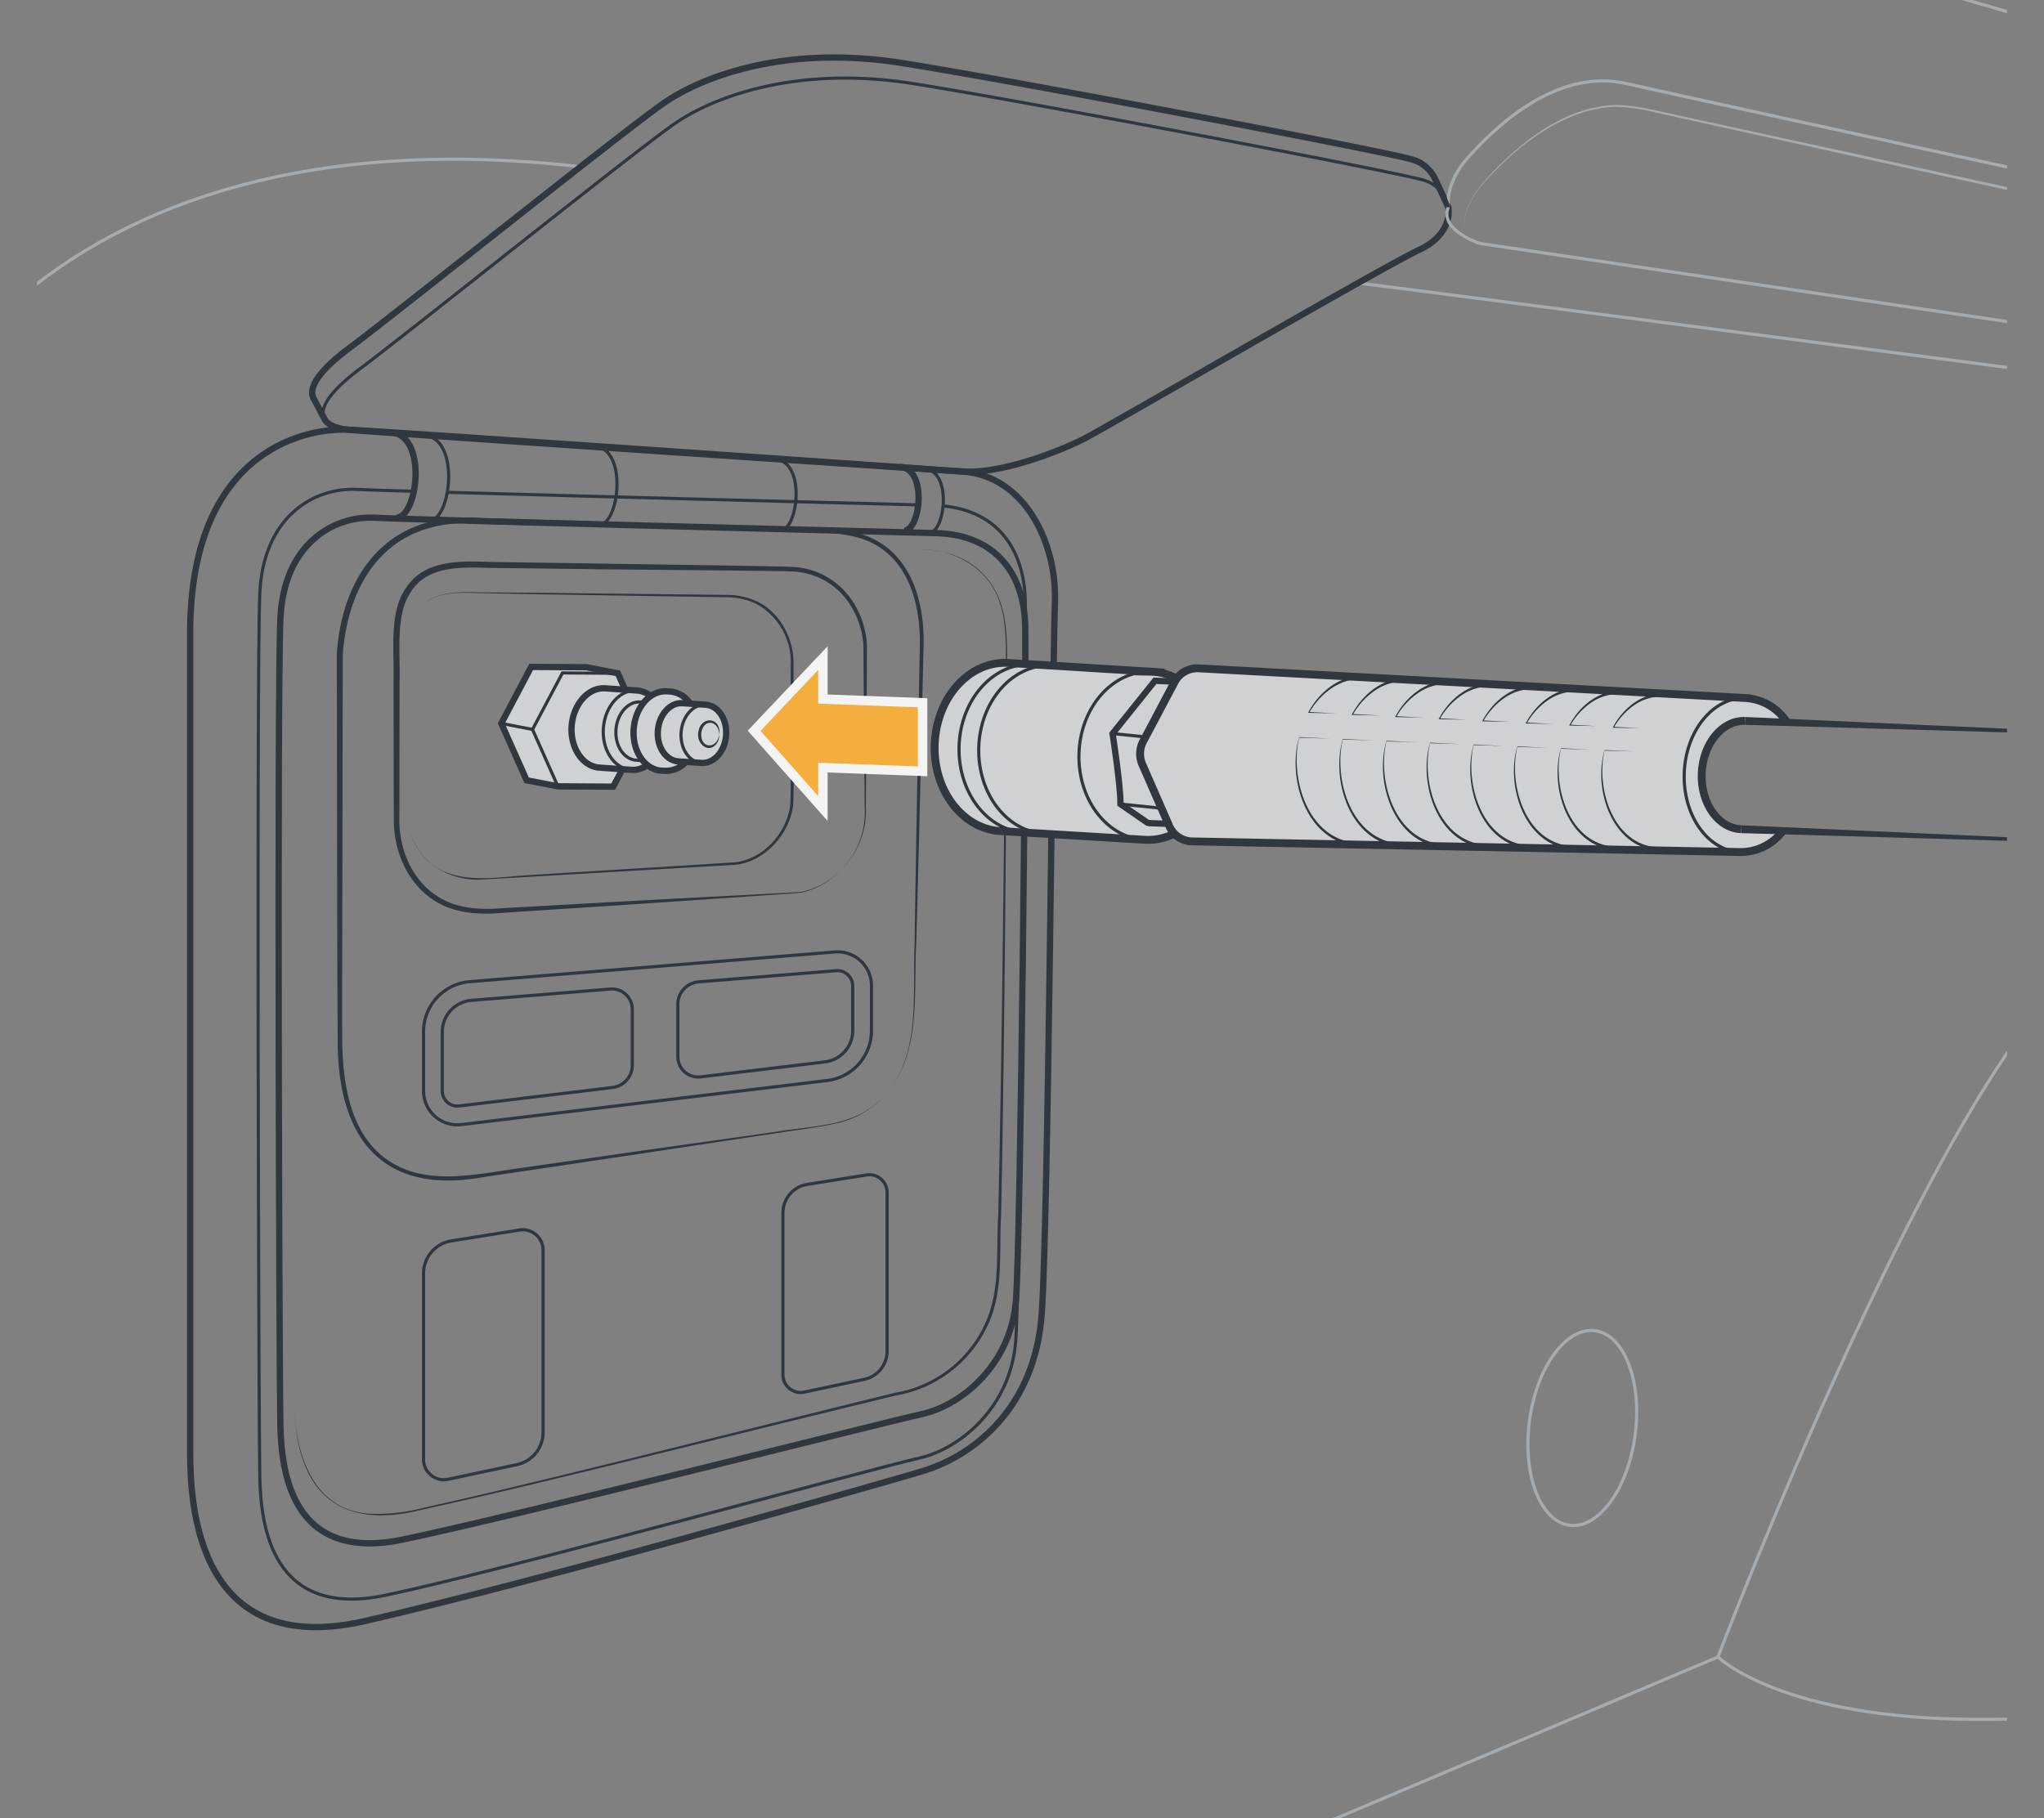 <svg xmlns="http://www.w3.org/2000/svg" xmlns:xlink="http://www.w3.org/1999/xlink" width="114.653mm" height="101.995mm" viewBox="0 0 325 289.12"><rect x="0" y="0" width="325" height="289.12" fill="#808080" stroke="none"/><defs><clipPath id="ab7628cf-0f76-4c38-b3ce-6106b079a420"><rect x="5.88" width="313.239" height="289.12" style="fill:none"/></clipPath></defs><g id="ffa18680-adb7-42b8-8b4b-7784c03347c3" data-name="above"><g style="clip-path:url(#ab7628cf-0f76-4c38-b3ce-6106b079a420)"><path d="M-63.128,394.686V65.795c0-60.543,38.312-163.182,188.251-120.14s304.134,88.45,304.134,88.45" style="fill:none;stroke:#a6abb0;stroke-miterlimit:10;stroke-width:0.5px"/><path d="M-24.81,399.26c.947-1.431,0-253.523,0-292.788,0-38.508,32.048-89.6,117.124-79.962" style="fill:none;stroke:#a6abb0;stroke-miterlimit:10;stroke-width:0.5px"/><path d="M-24.816,389.794c.258-.48,297.985-126.289,297.985-126.289s40.677-106.896,62.908-112.572a258.706,258.706,0,0,1,43.988-6.864s24.123.716,35.947,12.54,30.271,37.839,39.258,53.448" style="fill:none;stroke:#a6abb0;stroke-miterlimit:10;stroke-width:0.5px"/><path d="M273.169,263.505s9.933,9.933,41.623,9.933,43.988-4.73,61.489-14.19,78.99-41.623,78.99-41.623" style="fill:none;stroke:#a6abb0;stroke-miterlimit:10;stroke-width:0.5px"/><path d="M215.907,45.024c1.419,0,213.35,27.866,213.35,27.866" style="fill:none;stroke:#a6abb0;stroke-miterlimit:10;stroke-width:0.5px"/><line x1="462.839" y1="224.899" x2="161.543" y2="404.93" style="fill:none;stroke:#30373e;stroke-miterlimit:10;stroke-width:0.5px"/><line x1="481.759" y1="13.293" x2="134.109" y2="-163.606" style="fill:none;stroke:#30373e;stroke-miterlimit:10"/><line x1="485.716" y1="1.349" x2="268.439" y2="-127.659" style="fill:none;stroke:#30373e;stroke-miterlimit:10"/><line x1="281.683" y1="-106.548" x2="500.205" y2="16.604" style="fill:none;stroke:#30373e;stroke-miterlimit:10;stroke-width:0.5px"/><path d="M228.277,28.651a5.891,5.891,0,0,0-4.197-3.411c-5.773-1.522-62.277-12.297-80.645-15.216s-31.663,2.043-37.961,6.417-42.334,33.238-50.031,38.99c-4.811,3.595-6.41,6.258-5.609,7.877l1.732,3.268c.481.972,1.825,1.567,3.859,1.764,5.423.525,97.614,6.648,97.614,6.648,6.293.419,15.569-3.324,19.068-5.073s47.407-27.29,53.705-30.264c3.429-1.619,4.836-4.328,4.473-6.706Z" style="fill:none;stroke:#30373e;stroke-miterlimit:10"/><path d="M153.038,74.989s-89.916-6.298-97.614-6.648-25.19,4.024-25.19,32.363V230.856c0,8.397,1.05,33.063,27.815,26.94s79.712-21.167,88.488-23.791,18.047-10.496,19.097-25.016,1.749-103.911,2.099-113.183S163.053,75.689,153.038,74.989Z" style="fill:none;stroke:#30373e;stroke-miterlimit:10"/><path d="M148.84,84.785S66.27,82.686,59.623,82.336s-14.52,4.198-15.044,16.094-.175,120.88,0,128.227S46.328,248.524,63.996,244.85s76.213-18.56,82.54-19.951,14.24-7.864,15.007-18.185,1.641-99.188,1.466-107.235S158.464,85.032,148.84,84.785Z" style="fill:none;stroke:#30373e;stroke-miterlimit:10"/><path d="M71.103,78.295c22.621.652,64.37,1.726,74.891,1.999" style="fill:none;stroke:#30373e;stroke-miterlimit:10;stroke-width:0.5px"/><path d="M149.95,80.463c8.859.842,12.878,7.133,13.068,14.982.168,8.27-.737,107.171-1.515,117.776s-8.922,17.255-15.424,18.686c-6.502,1.41-66.663,18.012-84.823,21.8-18.139,3.767-19.759-11.153-19.948-18.707-.168-7.554-.526-128.403,0-140.628.547-12.226,8.627-16.897,15.466-16.54,1.136.063,4.377.168,9.027.295" style="fill:none;stroke:#30373e;stroke-miterlimit:10;stroke-width:0.5px"/><path d="M46.804,222.956c.029,8.055,2.907,17.555,12.452,17.793a29.177,29.177,0,0,0,8.014-.944c10.579-2.35,21.103-4.953,31.63-7.534,8.73-2.157,35.116-8.752,43.399-10.771a19.268,19.268,0,0,0,14.823-12.178c1.881-5.092,1.276-10.678,1.596-16.016.556-23.338.921-57.856,1.139-81.287-.143-4.55.667-11.795-.887-16.135-1.678-5.409-7.037-8.506-12.531-8.504a18.232,18.232,0,0,1,4.02.546,12.08,12.08,0,0,1,8.626,7.918c1.6,4.395.837,11.512,1.016,16.176-.166,23.484-.425,57.914-.925,81.296-.32,5.397.344,11.01-1.588,16.182a19.748,19.748,0,0,1-15.186,12.436c-8.156,1.974-34.873,8.561-43.424,10.659-10.535,2.553-21.064,5.134-31.658,7.45-13.976,3.584-20.396-3.256-20.517-17.087Z" style="fill:#30373e"/><path d="M141.782,172.887c4.545-6.696,3.29-15.162,3.645-22.821.151-11.71.598-35.267.817-46.972.25-7.862-2.356-16.216-11.004-17.881a27.839,27.839,0,0,0-5.761-.574c-15.573-.401-37.231-.917-52.845-1.315-13.741-1.272-21.13,7.712-22.13,20.74-.003-.172-.074,41.578-.078,41.541.004,6.928-.065,13.863,0,20.785.194,6.627,1.497,14.325,7.411,18.226,5.852,3.922,13.505,2.211,20.021,1.272l20.58-2.952,20.589-2.891c4.878-.896,10.747-.78,15.014-3.604a13.756,13.756,0,0,0,3.741-3.555,14.632,14.632,0,0,1-8.464,5.681c-2.893.727-7.27,1.199-10.259,1.705-10.248,1.541-30.871,4.685-41.125,6.175l-5.142.761c-15.621,2.81-22.84-5.769-23.089-20.794-.119-13.931-.109-48.014-.157-62.423.94-13.498,8.873-22.933,23.116-21.573,15.625.46,37.249,1.059,52.835,1.515a28.566,28.566,0,0,1,5.897.614c8.959,1.778,11.748,10.399,11.444,18.548-.264,11.709-.805,35.274-1.153,46.978-.434,7.655.718,16.171-3.903,22.813Z" style="fill:#30373e"/><path d="M133.75,138.302a12.954,12.954,0,0,0,3.737-9.977l-.03-3.671-.122-14.679-.051-7.333a13.516,13.516,0,0,0-2.275-6.719,11.335,11.335,0,0,0-8.989-5.034c-.915-.124-31.069-.324-33.019-.392L78.32,90.323c-4.464-.101-10.244-.54-12.963,3.767-2.54,3.575-1.683,9.92-1.826,14.088l-.022,14.661-.011,7.331c-.067,4.718,1.903,9.681,5.953,12.296,2.972,2.028,6.868,2.264,10.373,1.973,2.283-.131,8.619-.478,10.994-.613,7.305-.43,22.015-1.202,29.321-1.579,2.439-.146,4.899-.213,7.32-.424a12.248,12.248,0,0,0,6.291-3.522,12.306,12.306,0,0,1-6.27,3.643c-2.448.254-4.885.36-7.329.547-7.305.502-22,1.509-29.306,1.966-2.376.147-8.681.571-10.991.716-3.677.33-7.672.111-10.857-2.003-4.323-2.76-6.439-8.013-6.387-13.001l-.011-7.352-.022-14.706c.133-4.383-.771-10.707,1.948-14.574,3.019-4.664,8.941-4.323,13.815-4.167l14.682.219c1.993.048,32.102.452,33.048.571a12.027,12.027,0,0,1,9.463,5.415,14.101,14.101,0,0,1,2.312,7.044l-.023,7.35-.121,14.688-.03,3.671a13.056,13.056,0,0,1-3.92,9.974Z" style="fill:#30373e"/><path d="M66.986,96.357c2.466-2.395,6.141-2.205,9.33-2.153l9.809.072,19.617.221,9.809.112a11.28,11.28,0,0,1,4.831,1.049c3.802,1.824,5.962,6.186,5.789,10.304l.005,2.453.021,9.812c-.048,2.842.078,7.023-.086,9.832-.616,4.908-4.977,9.48-10.032,9.52-8.84.518-25.28,1.476-34.273,2.001l-4.897.266a11.666,11.666,0,0,1-9.045-3.101,11.511,11.511,0,0,1-2.583-4.132c3.046,7.629,9.507,7.439,16.514,6.722,9.059-.622,25.364-1.556,34.263-2.152,4.867-.049,9.029-4.501,9.597-9.176.145-2.74.009-6.99.043-9.781l.021-9.805.005-2.451a10.585,10.585,0,0,0-5.516-9.959,10.893,10.893,0,0,0-4.666-1.03l-9.807-.153L86.12,94.519l-9.806-.193c-3.192-.09-6.832-.331-9.328,2.031Z" style="fill:#30373e"/><path d="M82.193,232.923l-10.939,2.332a3.237,3.237,0,0,1-3.912-3.166V202.53a5.255,5.255,0,0,1,4.427-5.189l10.836-1.728a3.237,3.237,0,0,1,3.747,3.197v28.975A5.254,5.254,0,0,1,82.193,232.923Z" style="fill:none;stroke:#30373e;stroke-miterlimit:10;stroke-width:0.5px"/><path d="M137.426,219.359l-9.53,2.031a2.82,2.82,0,0,1-3.408-2.758V192.881a4.578,4.578,0,0,1,3.857-4.52l9.44-1.506a2.82,2.82,0,0,1,3.264,2.785v25.242A4.578,4.578,0,0,1,137.426,219.359Z" style="fill:none;stroke:#30373e;stroke-miterlimit:10;stroke-width:0.5px"/><path d="M131.531,171.835l-58.162,7.01A5.383,5.383,0,0,1,67.342,173.5v-9.417a7.991,7.991,0,0,1,7.343-7.965l58.061-4.726a5.383,5.383,0,0,1,5.82,5.365v7.143A7.992,7.992,0,0,1,131.531,171.835Z" style="fill:none;stroke:#30373e;stroke-miterlimit:10;stroke-width:0.5px"/><path d="M100.537,160.511a3.234,3.234,0,0,0-3.497-3.218l-22.114,1.8a5.035,5.035,0,0,0-4.602,4.991V173.5a2.399,2.399,0,0,0,2.391,2.402,2.43,2.43,0,0,0,.297-.018L97.39,172.946a3.575,3.575,0,0,0,3.147-3.549Z" style="fill:none;stroke:#30373e;stroke-miterlimit:10;stroke-width:0.5px"/><path d="M133.005,154.366c-.002,0-10.137.825-21.937,1.785a3.58,3.58,0,0,0-3.29,3.564v8.337a3.23,3.23,0,0,0,3.616,3.206l19.78-2.384a5.009,5.009,0,0,0,4.41-4.973v-7.143A2.437,2.437,0,0,0,133.005,154.366Z" style="fill:none;stroke:#30373e;stroke-miterlimit:10;stroke-width:0.5px"/><path d="M230.284,32.946s-.647-3.764,3.241-8.028,13.672-14.221,25.085-11.626,132.071,28.825,136.968,30.058c6.646,1.673,2.633,9.287-2.384,12.674s-8.905,4.766-14.048,4.014S235.281,38.715,235.281,38.715s-6.503-2.132-4.997-5.769" style="fill:none;stroke:#a6abb0;stroke-miterlimit:10;stroke-width:0.5px"/><path d="M232.775,36.913c-.351-3.79,2.097-7.075,4.646-9.611,4.271-4.451,9.367-8.467,15.438-10.049.409-.071,1.612-.321,2.043-.395,3.799-.629,8.557.795,12.274,1.563,39.62,8.575,89.745,19.603,129.133,28.487-39.437-8.404-89.674-19.378-129.206-28.164-3.678-.77-8.395-2.212-12.162-1.604-.365.083-1.643.296-2.015.381-6.025,1.566-11.112,5.482-15.417,9.865-2.574,2.507-5.041,5.737-4.733,9.526Z" style="fill:#a6abb0"/><path d="M51.565,66.577c-.801-1.619.798-4.282,5.609-7.877,7.697-5.753,43.734-34.617,50.031-38.99s19.593-9.335,37.961-6.417,74.872,13.693,80.645,15.216a5.621,5.621,0,0,1,4.473,4.438" style="fill:none;stroke:#30373e;stroke-miterlimit:10;stroke-width:0.5px"/><ellipse cx="251.589" cy="227.098" rx="15.601" ry="8.477" transform="translate(-6.42 446.875) rotate(-82.496)" style="fill:none;stroke:#a6abb0;stroke-miterlimit:10;stroke-width:0.5px"/><path d="M62.108,68.745c5.93.389,4.338,13.553.927,13.572" style="fill:none;stroke:#30373e;stroke-miterlimit:10"/><path d="M67.368,69.212c5.93.389,4.338,13.553.927,13.572" style="fill:none;stroke:#30373e;stroke-miterlimit:10;stroke-width:0.5px"/><path d="M143.088,74.237c4.438.291,3.247,10.143.694,10.157" style="fill:none;stroke:#30373e;stroke-miterlimit:10"/><path d="M147.024,74.586c4.438.291,3.247,10.143.694,10.157" style="fill:none;stroke:#30373e;stroke-miterlimit:10;stroke-width:0.5px"/><path d="M94.442,70.919c5.471.359,4.002,12.504.855,12.521" style="fill:none;stroke:#30373e;stroke-miterlimit:10;stroke-width:0.5px"/><path d="M123.267,73.055c4.954.325,3.624,11.323.774,11.339" style="fill:none;stroke:#30373e;stroke-miterlimit:10;stroke-width:0.5px"/><path d="M112.25,112.08l-2.5-.17a4.255,4.255,0,0,0-3.14-1.93l-.45-.03a4.059,4.059,0,0,0-2.67.74,4.107,4.107,0,0,0-2.16-.87l-.27-.02h-.04l-1.62-.11v-.01l-1.16-2.6h-.01l-4.98-.96-8.79-.06-4.75,8.99,4.02,9.04,4.96.96h.01l8.79.05,1.48-2.76v-.01l1.32.09h.02a3.905,3.905,0,0,0,2.63-.75,3.977,3.977,0,0,0,2.17.89l.48.02a4.267,4.267,0,0,0,3.46-1.42l2.45.17c1.97.16,3.74-1.78,3.95-4.33C115.66,114.44,114.23,112.24,112.25,112.08Z" style="fill:#cfd2d4"/><path d="M284.13,114.88h-.01a11.543,11.543,0,0,0-.97-1.2A8.972,8.972,0,0,1,284.13,114.88Z" style="fill:#cfd2d4"/><path d="M186.81,108.4a2.882,2.882,0,0,1,.3-.47,2.762,2.762,0,0,1,.31-.37,3.439,3.439,0,0,1,.4-.37,2.627,2.627,0,0,1,.4-.28.353.353,0,0,1,.13-.08,2.049,2.049,0,0,1,.36-.19.133.133,0,0,1,.08-.03,5.205,5.205,0,0,1,.56-.2,1.647,1.647,0,0,1,.32-.06,3.289,3.289,0,0,1,.83-.07l87.12,4.73a7.848,7.848,0,0,1,5.17,2.31l.36.36a11.543,11.543,0,0,1,.97,1.2l-6.63-.24c-3.65-.14-6.74,3.61-6.92,8.39-.17,4.74,2.63,8.71,6.28,8.85l6.64.24c-.11.13-.22.26-.33.38-.11.13-.22.25-.34.37a8.103,8.103,0,0,1-6.11,2.63l-87.22-1.69c-.15-.01-.3-.02-.45-.04a4.127,4.127,0,0,1-1.05-.32,3.997,3.997,0,0,1-.67-.38,1.363,1.363,0,0,1-.31-.24c-.1-.09-.19-.18-.28-.27a3.876,3.876,0,0,1-.81-1.18l-.16-.37-4.16-9.51a4.267,4.267,0,0,1,.13-3.53l5.04-9.51A.209.209,0,0,1,186.81,108.4Z" style="fill:#cfd2d4"/><path d="M282.82,132.87c.12-.12.23-.24.34-.37C283.05,132.63,282.93,132.76,282.82,132.87Z" style="fill:#cfd2d4"/><path d="M283.15,113.68l-.36-.36Q282.97,113.485,283.15,113.68Z" style="fill:#cfd2d4"/><path d="M189.67,106.35a1.647,1.647,0,0,0-.32.06A1.647,1.647,0,0,1,189.67,106.35Z" style="fill:#cfd2d4"/><path d="M189.13,106.48a1.404,1.404,0,0,0-.34.13A1.581,1.581,0,0,1,189.13,106.48Z" style="fill:#cfd2d4"/><path d="M188.71,106.64a2.049,2.049,0,0,0-.36.19A2.085,2.085,0,0,1,188.71,106.64Z" style="fill:#cfd2d4"/><path d="M188.22,106.91a2.627,2.627,0,0,0-.4.28A2.07,2.07,0,0,1,188.22,106.91Z" style="fill:#cfd2d4"/><path d="M187.82,107.19a3.439,3.439,0,0,0-.4.37A3.507,3.507,0,0,1,187.82,107.19Z" style="fill:#cfd2d4"/><path d="M187.11,107.93a2.882,2.882,0,0,0-.3.47l-3.17-.14-6.74,8.4s1.28,8.24,1.25,11.21l4.31,2.98.27.06,3.03.1.16.37a3.876,3.876,0,0,0,.81,1.18,9.281,9.281,0,0,1-4.44,1.01h-.03a.712.712,0,0,0-.16-.01l-15.89-.96-2.99-.18c-.07,0-.12-.01-.19-.01l-3.69-.23c-6.11-.18-10.92-6.28-10.72-13.67.21-7.4,5.32-13.25,11.42-13.1l3.86.24,3.04.18c.02,0,.07.01.09.01l15.94.98A8.861,8.861,0,0,1,187.11,107.93Z" style="fill:#cfd2d4"/><path d="M186.81,108.4a.209.209,0,0,0-.04.06l-5.04,9.51a4.267,4.267,0,0,0-.13,3.53l4.16,9.51-3.03-.1-.27-.06-4.31-2.98c.03-2.97-1.25-11.21-1.25-11.21l6.74-8.4Z" style="fill:#cfd2d4"/><path d="M186.862,108.404l-3.22-.143-6.74,8.4s1.282,8.233,1.252,11.211l4.301,2.974.279.059,3.2.118" style="fill:none;stroke:#30373e;stroke-miterlimit:10"/><path d="M186.721,132.559a9.218,9.218,0,0,1-4.44,1.007l-.187-.007-18.882-1.141-.187-.007-3.692-.23c-6.106-.178-10.917-6.281-10.715-13.675s5.313-13.248,11.42-13.093l3.856.236,3.038.182.094.004,15.937.986a8.885,8.885,0,0,1,4.151,1.113" style="fill:none;stroke:#30373e;stroke-miterlimit:10;stroke-width:1.25px"/><path d="M163.206,132.407c-6.11-.159-10.906-6.276-10.714-13.661s5.301-13.244,11.411-13.085" style="fill:none;stroke:#30373e;stroke-miterlimit:10;stroke-width:0.5px"/><path d="M166.336,132.583c-6.11-.159-10.906-6.276-10.714-13.661s5.301-13.244,11.411-13.085" style="fill:none;stroke:#30373e;stroke-miterlimit:10;stroke-width:0.5px"/><path d="M182.969,106.823c-6.11-.159-11.218,5.699-11.411,13.085s4.604,13.502,10.714,13.661" style="fill:none;stroke:#30373e;stroke-miterlimit:10;stroke-width:0.5px"/><path d="M277.486,114.648c-3.64-.134-6.733,3.612-6.908,8.367s2.633,8.719,6.273,8.854" style="fill:none;stroke:#30373e;stroke-miterlimit:10;stroke-width:1.25px"/><path d="M283.489,132.121a8.38,8.38,0,0,1-6.776,3.381l-87.228-1.693a4.066,4.066,0,0,1-3.564-2.427l-4.32-9.879a4.236,4.236,0,0,1,.13-3.532l5.035-9.511A4.088,4.088,0,0,1,190.5,106.28l87.115,4.734a8.38,8.38,0,0,1,6.509,3.87" style="fill:none;stroke:#30373e;stroke-miterlimit:10;stroke-width:1.25px"/><path d="M277.62,111.016c-5.175-.191-9.573,5.136-9.822,11.898s3.744,12.398,8.919,12.588" style="fill:none;stroke:#30373e;stroke-miterlimit:10;stroke-width:0.5px"/><polygon points="277.509 114.024 355.591 117.527 277.463 115.273 277.509 114.024 277.509 114.024" style="fill:#30373e"/><polygon points="276.875 131.245 354.956 134.748 276.829 132.494 276.875 131.245 276.875 131.245" style="fill:#30373e"/><line x1="182.413" y1="117.228" x2="176.903" y2="116.662" style="fill:none;stroke:#30373e;stroke-miterlimit:10;stroke-width:0.5px"/><line x1="184.679" y1="128.541" x2="178.154" y2="127.873" style="fill:none;stroke:#30373e;stroke-miterlimit:10;stroke-width:0.5px"/><path d="M216.748,107.987c-3.624-.224-6.838,2.3-8.576,5.341l-.061-.109,4.48.238-4.486-.092-.119-.002c1.683-3.244,4.948-5.986,8.781-5.876l-.018.5Z" style="fill:#30373e"/><path d="M215.77,134.541c-8.001-.626-11.162-10.618-9.206-17.314l5.058.233-5.062-.14c-1.506,6.394,1.353,16.237,9.228,16.721l-.018.5Z" style="fill:#30373e"/><path d="M223.572,108.386a8.108,8.108,0,0,0-4.928,1.413,11.744,11.744,0,0,0-3.552,3.866l-.061-.109,4.43.237-4.436-.09-.119-.002c1.664-3.209,4.893-5.923,8.684-5.814l-.018.5Z" style="fill:#30373e"/><path d="M222.604,134.645c-7.913-.62-11.04-10.503-9.103-17.125l5.002.231-5.005-.138c-1.486,6.319,1.339,16.054,9.125,16.532l-.018.5Z" style="fill:#30373e"/><path d="M230.396,108.785a8.015,8.015,0,0,0-4.872,1.396,11.612,11.612,0,0,0-3.512,3.821l-.061-.109,4.381.235-4.386-.088-.119-.002c1.645-3.174,4.838-5.859,8.588-5.752l-.018.5Z" style="fill:#30373e"/><path d="M229.439,134.749c-7.825-.613-10.918-10.389-9-16.936l4.946.229-4.949-.136c-1.467,6.245,1.324,15.871,9.023,16.342l-.019.5Z" style="fill:#30373e"/><path d="M237.22,109.185a7.921,7.921,0,0,0-4.815,1.379,11.477,11.477,0,0,0-3.472,3.777l-.061-.109,4.331.233-4.336-.087-.119-.002c1.626-3.14,4.783-5.795,8.492-5.69l-.018.5Z" style="fill:#30373e"/><path d="M236.273,134.853c-7.737-.606-10.796-10.274-8.898-16.746l4.889.227-4.893-.133c-1.448,6.17,1.309,15.689,8.92,16.153l-.019.5Z" style="fill:#30373e"/><path d="M244.043,109.585a7.827,7.827,0,0,0-4.758,1.362,11.345,11.345,0,0,0-3.433,3.732l-.061-.109,4.281.231-4.286-.085-.119-.002c1.607-3.105,4.728-5.732,8.396-5.629l-.018.5Z" style="fill:#30373e"/><path d="M243.108,134.957c-7.65-.6-10.675-10.159-8.795-16.557l4.833.225-4.837-.131c-1.429,6.095,1.295,15.506,8.817,15.963l-.018.5Z" style="fill:#30373e"/><path d="M250.867,109.984a7.733,7.733,0,0,0-4.702,1.345,11.21,11.21,0,0,0-3.393,3.688l-.061-.109,4.231.229-4.236-.083-.119-.002c1.588-3.07,4.673-5.668,8.299-5.567l-.018.5Z" style="fill:#30373e"/><path d="M249.942,135.061c-7.561-.593-10.553-10.044-8.693-16.367l4.777.223-4.78-.129c-1.409,6.021,1.28,15.323,8.715,15.774l-.019.5Z" style="fill:#30373e"/><path d="M257.69,110.383a7.64,7.64,0,0,0-4.645,1.327,11.076,11.076,0,0,0-3.353,3.643l-.061-.109,4.181.227-4.186-.081-.119-.002c1.569-3.035,4.617-5.604,8.203-5.505l-.018.5Z" style="fill:#30373e"/><path d="M256.777,135.165c-7.474-.587-10.431-9.93-8.59-16.178l4.72.221-4.724-.127c-1.39,5.946,1.266,15.14,8.612,15.585l-.019.5Z" style="fill:#30373e"/><path d="M264.514,110.783a7.547,7.547,0,0,0-4.589,1.31,10.944,10.944,0,0,0-3.314,3.599l-.061-.109,4.131.226-4.137-.079-.119-.002c1.55-3.001,4.562-5.541,8.107-5.443l-.018.5Z" style="fill:#30373e"/><path d="M263.612,135.269c-7.386-.58-10.309-9.815-8.488-15.989l4.664.219-4.668-.125c-1.371,5.872,1.251,14.957,8.51,15.395l-.019.5Z" style="fill:#30373e"/><path d="M114.364,116.874c-.061-2.393-2.594-2.643-2.856-.234-.132,2.42,2.405,2.583,2.855.234a2.332,2.332,0,0,1-.403,1.372c-1.272,1.664-3.175.087-2.951-1.647.263-2.859,3.76-2.647,3.353.275Z" style="fill:#30373e"/><path d="M103.5,110.702a4.09,4.09,0,0,0-2.172-.885l-5.042-.349c-2.682-.215-5.096,2.441-5.391,5.928-.268,3.46,1.69,6.464,4.372,6.678l5.042.349a3.88,3.88,0,0,0,2.628-.751" style="fill:none;stroke:#30373e;stroke-miterlimit:10"/><path d="M102.225,120.964l-1.098-.071c-1.98-.161-3.394-2.366-3.182-4.934.21-2.542,1.98-4.483,3.933-4.323l.536.022" style="fill:none;stroke:#30373e;stroke-miterlimit:10;stroke-width:0.5px"/><polyline points="99.396 109.682 98.243 107.081 93.254 106.115 84.457 106.062 79.71 115.047 83.733 124.085 88.695 125.051 97.492 125.105 98.967 122.342" style="fill:none;stroke:#30373e;stroke-miterlimit:10"/><polyline points="98.234 107.078 89.435 107.015 84.67 116.004 88.704 125.054" style="fill:none;stroke:#30373e;stroke-miterlimit:10;stroke-width:0.5px"/><path d="M101.332,109.814c-2.691-.221-5.103,2.423-5.389,5.905s1.665,6.483,4.356,6.704" style="fill:none;stroke:#30373e;stroke-miterlimit:10;stroke-width:0.5px"/><path d="M107.8,121.081c-1.974-.162-3.405-2.364-3.196-4.918s1.979-4.494,3.953-4.332l3.696.247c1.974.162,3.405,2.364,3.196,4.918s-1.979,4.494-3.953,4.332Z" style="fill:none;stroke:#30373e;stroke-miterlimit:10"/><path d="M112.254,112.077c-1.974-.162-3.744,1.778-3.953,4.332s1.221,4.756,3.196,4.918" style="fill:none;stroke:#30373e;stroke-miterlimit:10;stroke-width:0.5px"/><path d="M109.749,111.909a4.276,4.276,0,0,0-3.138-1.931l-.456-.027c-2.709-.241-5.096,2.414-5.391,5.901s1.663,6.491,4.345,6.705l.483.027a4.271,4.271,0,0,0,3.46-1.422" style="fill:none;stroke:#30373e;stroke-miterlimit:10"/><line x1="84.67" y1="116.004" x2="79.71" y2="115.047" style="fill:none;stroke:#30373e;stroke-miterlimit:10;stroke-width:0.5px"/></g><polygon points="146.693 111.763 130.845 111.173 130.845 104.656 119.908 116.216 130.845 128.591 130.845 122.074 146.693 122.665 146.693 111.763" style="fill:#f4ae3d;stroke:#f4f4f4;stroke-miterlimit:10;stroke-width:1.5px"/></g></svg>
